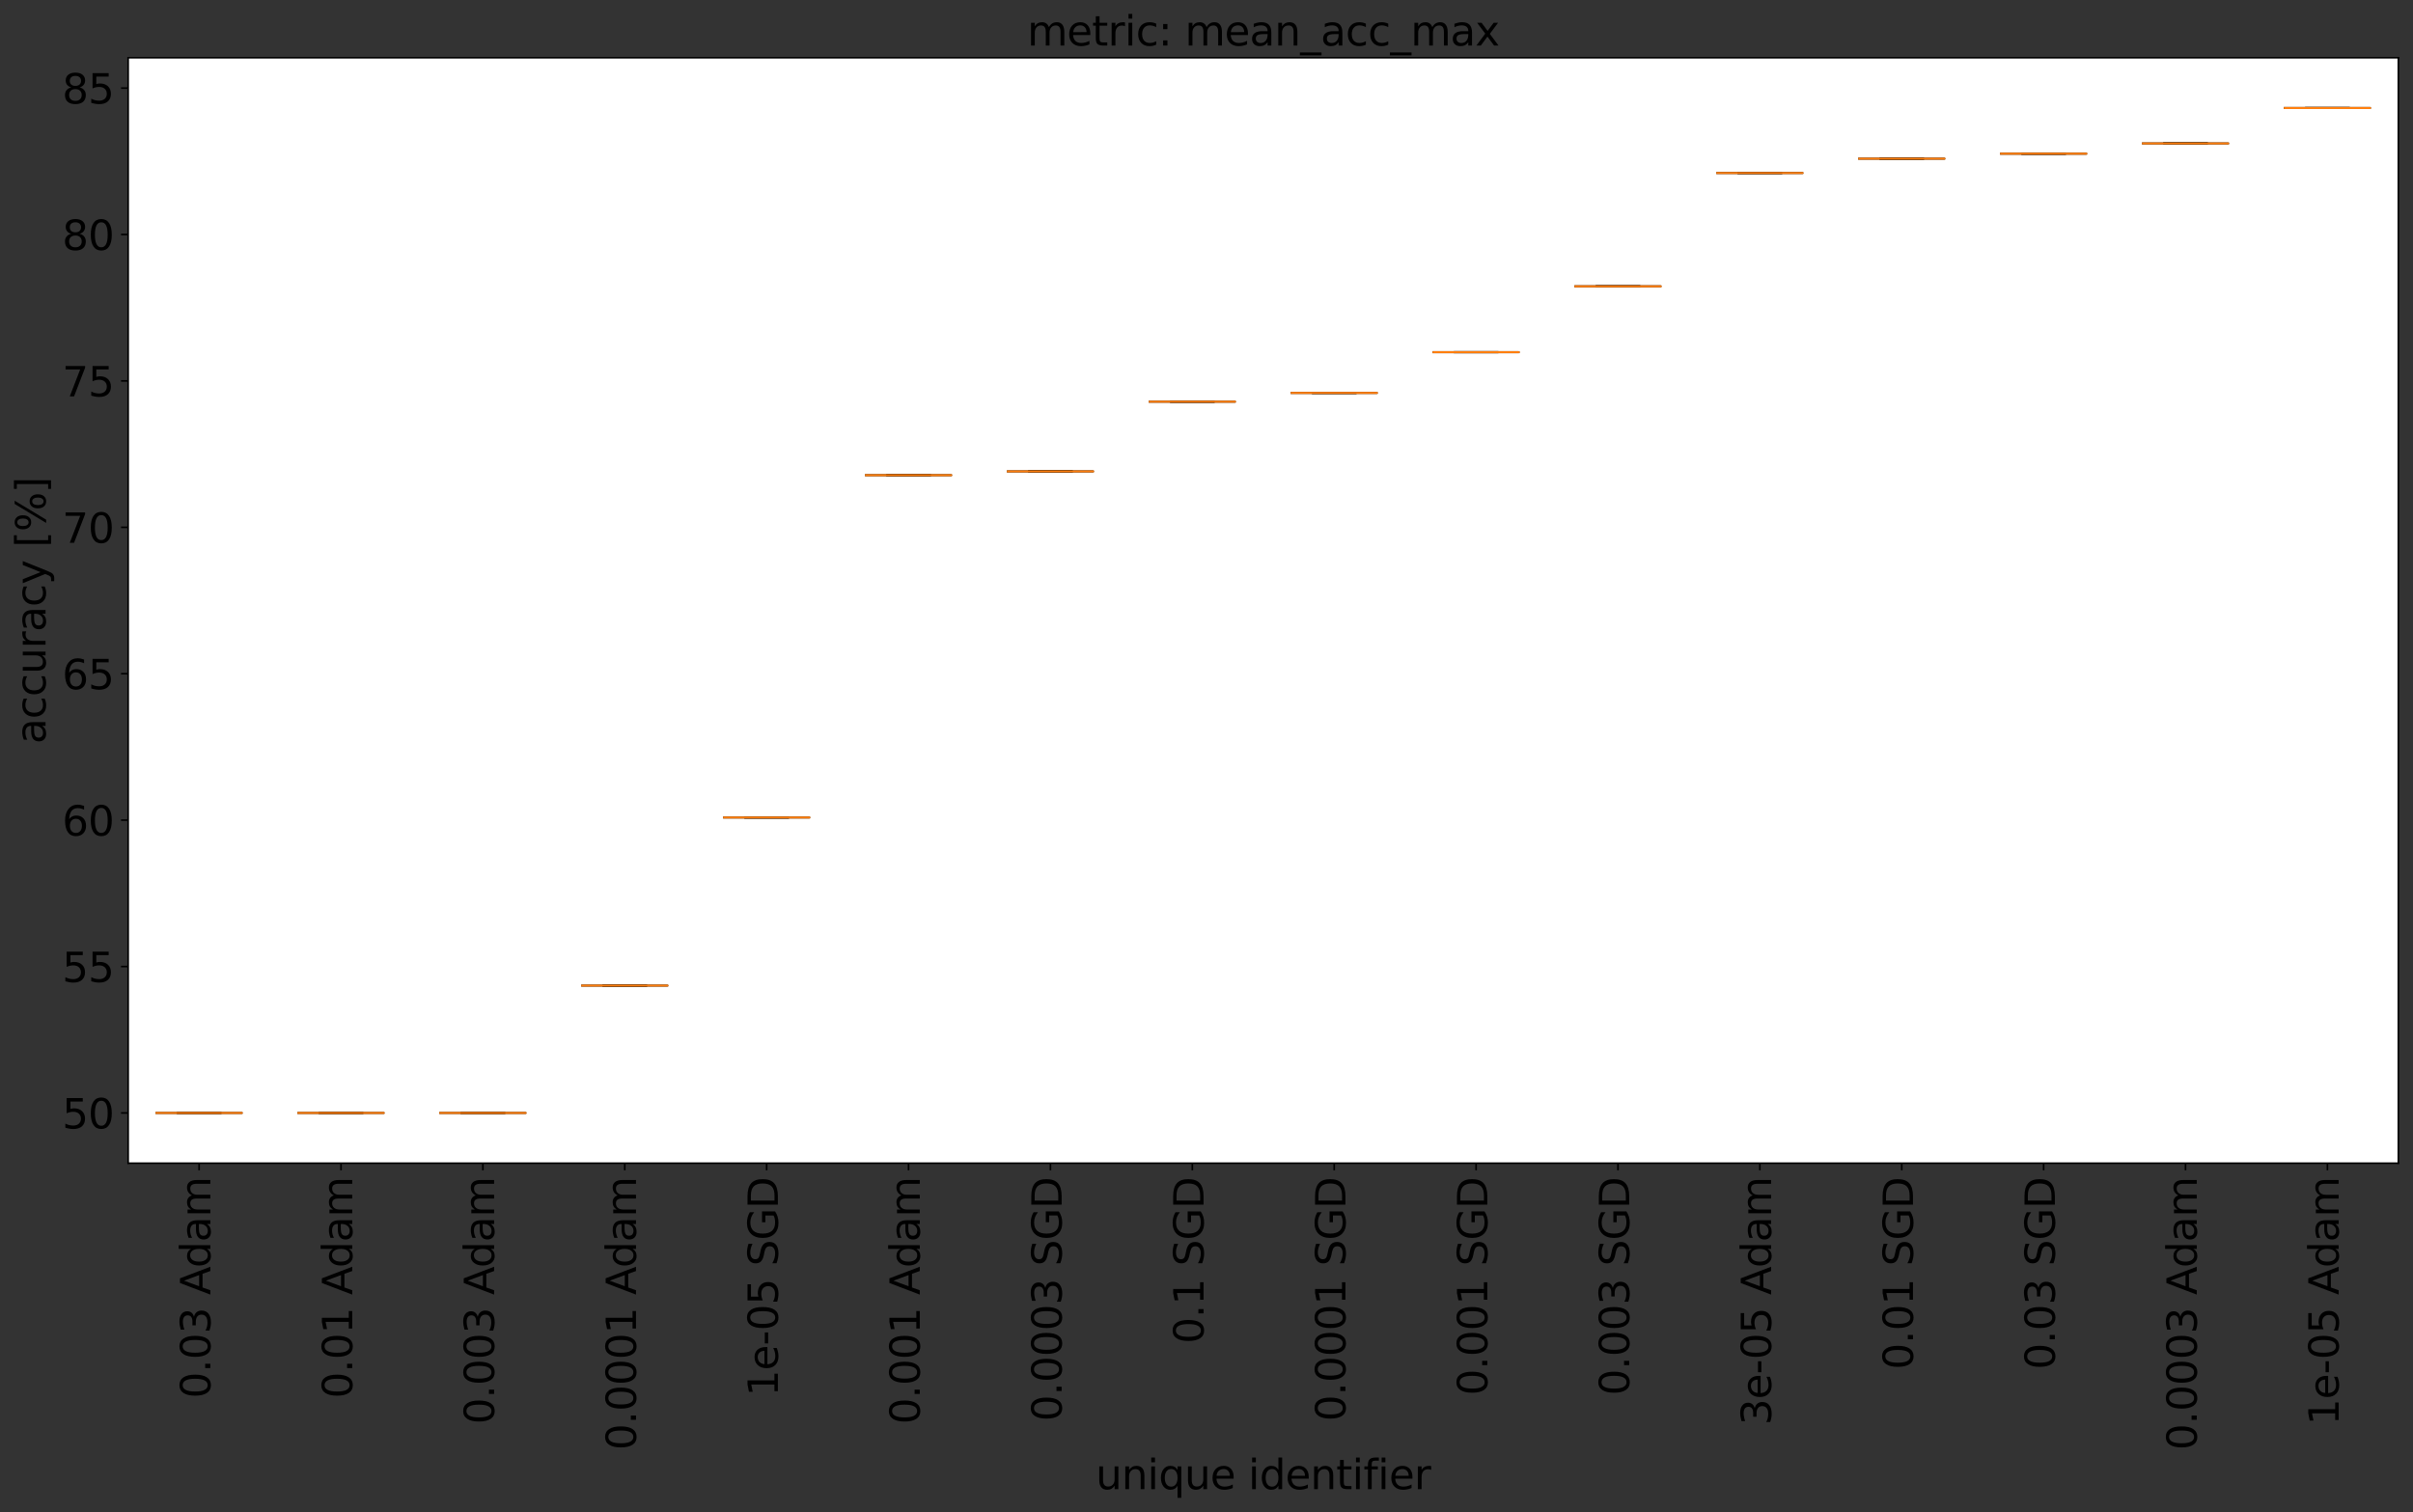 <?xml version="1.0" encoding="utf-8" standalone="no"?>
<!DOCTYPE svg PUBLIC "-//W3C//DTD SVG 1.1//EN"
  "http://www.w3.org/Graphics/SVG/1.1/DTD/svg11.dtd">
<svg xmlns:xlink="http://www.w3.org/1999/xlink" width="1186.206pt" height="743.656pt" viewBox="0 0 1186.206 743.656" xmlns="http://www.w3.org/2000/svg" version="1.1">
 <rect x="0" y="0" width="1186.206" height="743.656" fill="#333333" stroke="none"/>
 <defs>
  <style type="text/css">*{stroke-linejoin: round; stroke-linecap: butt}</style>
 </defs>
 <g id="figure_1">
  <g id="patch_1">
   <path d="M -0 743.656 
L 1186.206 743.656 
L 1186.206 -0 
L -0 -0 
L -0 743.656 
z
" style="fill: none"/>
  </g>
  <g id="axes_1">
   <g id="patch_2">
    <path d="M 63.006 571.997 
L 1179.006 571.997 
L 1179.006 28.397 
L 63.006 28.397 
z
" style="fill: #ffffff"/>
   </g>
   <g id="matplotlib.axis_1">
    <g id="xtick_1">
     <g id="line2d_1">
      <defs>
       <path id="m574b6623ef" d="M 0 0 
L 0 3.5 
" style="stroke: #000000; stroke-width: 0.8"/>
      </defs>
      <g>
       <use xlink:href="#m574b6623ef" x="97.881" y="571.997" style="stroke: #000000; stroke-width: 0.8"/>
      </g>
     </g>
     <g id="text_1">
      <!-- 0.03 Adam -->
      <g transform="translate(103.4 687.65)rotate(-90)scale(0.2 -0.2)">
       <defs>
        <path id="DejaVuSans-30" d="M 2034 4250 
Q 1547 4250 1301 3770 
Q 1056 3291 1056 2328 
Q 1056 1369 1301 889 
Q 1547 409 2034 409 
Q 2525 409 2770 889 
Q 3016 1369 3016 2328 
Q 3016 3291 2770 3770 
Q 2525 4250 2034 4250 
z
M 2034 4750 
Q 2819 4750 3233 4129 
Q 3647 3509 3647 2328 
Q 3647 1150 3233 529 
Q 2819 -91 2034 -91 
Q 1250 -91 836 529 
Q 422 1150 422 2328 
Q 422 3509 836 4129 
Q 1250 4750 2034 4750 
z
" transform="scale(0.016)"/>
        <path id="DejaVuSans-2e" d="M 684 794 
L 1344 794 
L 1344 0 
L 684 0 
L 684 794 
z
" transform="scale(0.016)"/>
        <path id="DejaVuSans-33" d="M 2597 2516 
Q 3050 2419 3304 2112 
Q 3559 1806 3559 1356 
Q 3559 666 3084 287 
Q 2609 -91 1734 -91 
Q 1441 -91 1130 -33 
Q 819 25 488 141 
L 488 750 
Q 750 597 1062 519 
Q 1375 441 1716 441 
Q 2309 441 2620 675 
Q 2931 909 2931 1356 
Q 2931 1769 2642 2001 
Q 2353 2234 1838 2234 
L 1294 2234 
L 1294 2753 
L 1863 2753 
Q 2328 2753 2575 2939 
Q 2822 3125 2822 3475 
Q 2822 3834 2567 4026 
Q 2313 4219 1838 4219 
Q 1578 4219 1281 4162 
Q 984 4106 628 3988 
L 628 4550 
Q 988 4650 1302 4700 
Q 1616 4750 1894 4750 
Q 2613 4750 3031 4423 
Q 3450 4097 3450 3541 
Q 3450 3153 3228 2886 
Q 3006 2619 2597 2516 
z
" transform="scale(0.016)"/>
        <path id="DejaVuSans-20" transform="scale(0.016)"/>
        <path id="DejaVuSans-41" d="M 2188 4044 
L 1331 1722 
L 3047 1722 
L 2188 4044 
z
M 1831 4666 
L 2547 4666 
L 4325 0 
L 3669 0 
L 3244 1197 
L 1141 1197 
L 716 0 
L 50 0 
L 1831 4666 
z
" transform="scale(0.016)"/>
        <path id="DejaVuSans-64" d="M 2906 2969 
L 2906 4863 
L 3481 4863 
L 3481 0 
L 2906 0 
L 2906 525 
Q 2725 213 2448 61 
Q 2172 -91 1784 -91 
Q 1150 -91 751 415 
Q 353 922 353 1747 
Q 353 2572 751 3078 
Q 1150 3584 1784 3584 
Q 2172 3584 2448 3432 
Q 2725 3281 2906 2969 
z
M 947 1747 
Q 947 1113 1208 752 
Q 1469 391 1925 391 
Q 2381 391 2643 752 
Q 2906 1113 2906 1747 
Q 2906 2381 2643 2742 
Q 2381 3103 1925 3103 
Q 1469 3103 1208 2742 
Q 947 2381 947 1747 
z
" transform="scale(0.016)"/>
        <path id="DejaVuSans-61" d="M 2194 1759 
Q 1497 1759 1228 1600 
Q 959 1441 959 1056 
Q 959 750 1161 570 
Q 1363 391 1709 391 
Q 2188 391 2477 730 
Q 2766 1069 2766 1631 
L 2766 1759 
L 2194 1759 
z
M 3341 1997 
L 3341 0 
L 2766 0 
L 2766 531 
Q 2569 213 2275 61 
Q 1981 -91 1556 -91 
Q 1019 -91 701 211 
Q 384 513 384 1019 
Q 384 1609 779 1909 
Q 1175 2209 1959 2209 
L 2766 2209 
L 2766 2266 
Q 2766 2663 2505 2880 
Q 2244 3097 1772 3097 
Q 1472 3097 1187 3025 
Q 903 2953 641 2809 
L 641 3341 
Q 956 3463 1253 3523 
Q 1550 3584 1831 3584 
Q 2591 3584 2966 3190 
Q 3341 2797 3341 1997 
z
" transform="scale(0.016)"/>
        <path id="DejaVuSans-6d" d="M 3328 2828 
Q 3544 3216 3844 3400 
Q 4144 3584 4550 3584 
Q 5097 3584 5394 3201 
Q 5691 2819 5691 2113 
L 5691 0 
L 5113 0 
L 5113 2094 
Q 5113 2597 4934 2840 
Q 4756 3084 4391 3084 
Q 3944 3084 3684 2787 
Q 3425 2491 3425 1978 
L 3425 0 
L 2847 0 
L 2847 2094 
Q 2847 2600 2669 2842 
Q 2491 3084 2119 3084 
Q 1678 3084 1418 2786 
Q 1159 2488 1159 1978 
L 1159 0 
L 581 0 
L 581 3500 
L 1159 3500 
L 1159 2956 
Q 1356 3278 1631 3431 
Q 1906 3584 2284 3584 
Q 2666 3584 2933 3390 
Q 3200 3197 3328 2828 
z
" transform="scale(0.016)"/>
       </defs>
       <use xlink:href="#DejaVuSans-30"/>
       <use xlink:href="#DejaVuSans-2e" x="63.623"/>
       <use xlink:href="#DejaVuSans-30" x="95.41"/>
       <use xlink:href="#DejaVuSans-33" x="159.033"/>
       <use xlink:href="#DejaVuSans-20" x="222.656"/>
       <use xlink:href="#DejaVuSans-41" x="254.443"/>
       <use xlink:href="#DejaVuSans-64" x="321.102"/>
       <use xlink:href="#DejaVuSans-61" x="384.578"/>
       <use xlink:href="#DejaVuSans-6d" x="445.857"/>
      </g>
     </g>
    </g>
    <g id="xtick_2">
     <g id="line2d_2">
      <g>
       <use xlink:href="#m574b6623ef" x="167.631" y="571.997" style="stroke: #000000; stroke-width: 0.8"/>
      </g>
     </g>
     <g id="text_2">
      <!-- 0.01 Adam -->
      <g transform="translate(173.15 687.65)rotate(-90)scale(0.2 -0.2)">
       <defs>
        <path id="DejaVuSans-31" d="M 794 531 
L 1825 531 
L 1825 4091 
L 703 3866 
L 703 4441 
L 1819 4666 
L 2450 4666 
L 2450 531 
L 3481 531 
L 3481 0 
L 794 0 
L 794 531 
z
" transform="scale(0.016)"/>
       </defs>
       <use xlink:href="#DejaVuSans-30"/>
       <use xlink:href="#DejaVuSans-2e" x="63.623"/>
       <use xlink:href="#DejaVuSans-30" x="95.41"/>
       <use xlink:href="#DejaVuSans-31" x="159.033"/>
       <use xlink:href="#DejaVuSans-20" x="222.656"/>
       <use xlink:href="#DejaVuSans-41" x="254.443"/>
       <use xlink:href="#DejaVuSans-64" x="321.102"/>
       <use xlink:href="#DejaVuSans-61" x="384.578"/>
       <use xlink:href="#DejaVuSans-6d" x="445.857"/>
      </g>
     </g>
    </g>
    <g id="xtick_3">
     <g id="line2d_3">
      <g>
       <use xlink:href="#m574b6623ef" x="237.381" y="571.997" style="stroke: #000000; stroke-width: 0.8"/>
      </g>
     </g>
     <g id="text_3">
      <!-- 0.003 Adam -->
      <g transform="translate(242.9 700.375)rotate(-90)scale(0.2 -0.2)">
       <use xlink:href="#DejaVuSans-30"/>
       <use xlink:href="#DejaVuSans-2e" x="63.623"/>
       <use xlink:href="#DejaVuSans-30" x="95.41"/>
       <use xlink:href="#DejaVuSans-30" x="159.033"/>
       <use xlink:href="#DejaVuSans-33" x="222.656"/>
       <use xlink:href="#DejaVuSans-20" x="286.279"/>
       <use xlink:href="#DejaVuSans-41" x="318.066"/>
       <use xlink:href="#DejaVuSans-64" x="384.725"/>
       <use xlink:href="#DejaVuSans-61" x="448.201"/>
       <use xlink:href="#DejaVuSans-6d" x="509.48"/>
      </g>
     </g>
    </g>
    <g id="xtick_4">
     <g id="line2d_4">
      <g>
       <use xlink:href="#m574b6623ef" x="307.131" y="571.997" style="stroke: #000000; stroke-width: 0.8"/>
      </g>
     </g>
     <g id="text_4">
      <!-- 0.0001 Adam -->
      <g transform="translate(312.65 713.1)rotate(-90)scale(0.2 -0.2)">
       <use xlink:href="#DejaVuSans-30"/>
       <use xlink:href="#DejaVuSans-2e" x="63.623"/>
       <use xlink:href="#DejaVuSans-30" x="95.41"/>
       <use xlink:href="#DejaVuSans-30" x="159.033"/>
       <use xlink:href="#DejaVuSans-30" x="222.656"/>
       <use xlink:href="#DejaVuSans-31" x="286.279"/>
       <use xlink:href="#DejaVuSans-20" x="349.902"/>
       <use xlink:href="#DejaVuSans-41" x="381.689"/>
       <use xlink:href="#DejaVuSans-64" x="448.348"/>
       <use xlink:href="#DejaVuSans-61" x="511.824"/>
       <use xlink:href="#DejaVuSans-6d" x="573.104"/>
      </g>
     </g>
    </g>
    <g id="xtick_5">
     <g id="line2d_5">
      <g>
       <use xlink:href="#m574b6623ef" x="376.881" y="571.997" style="stroke: #000000; stroke-width: 0.8"/>
      </g>
     </g>
     <g id="text_5">
      <!-- 1e-05 SGD -->
      <g transform="translate(382.4 686.644)rotate(-90)scale(0.2 -0.2)">
       <defs>
        <path id="DejaVuSans-65" d="M 3597 1894 
L 3597 1613 
L 953 1613 
Q 991 1019 1311 708 
Q 1631 397 2203 397 
Q 2534 397 2845 478 
Q 3156 559 3463 722 
L 3463 178 
Q 3153 47 2828 -22 
Q 2503 -91 2169 -91 
Q 1331 -91 842 396 
Q 353 884 353 1716 
Q 353 2575 817 3079 
Q 1281 3584 2069 3584 
Q 2775 3584 3186 3129 
Q 3597 2675 3597 1894 
z
M 3022 2063 
Q 3016 2534 2758 2815 
Q 2500 3097 2075 3097 
Q 1594 3097 1305 2825 
Q 1016 2553 972 2059 
L 3022 2063 
z
" transform="scale(0.016)"/>
        <path id="DejaVuSans-2d" d="M 313 2009 
L 1997 2009 
L 1997 1497 
L 313 1497 
L 313 2009 
z
" transform="scale(0.016)"/>
        <path id="DejaVuSans-35" d="M 691 4666 
L 3169 4666 
L 3169 4134 
L 1269 4134 
L 1269 2991 
Q 1406 3038 1543 3061 
Q 1681 3084 1819 3084 
Q 2600 3084 3056 2656 
Q 3513 2228 3513 1497 
Q 3513 744 3044 326 
Q 2575 -91 1722 -91 
Q 1428 -91 1123 -41 
Q 819 9 494 109 
L 494 744 
Q 775 591 1075 516 
Q 1375 441 1709 441 
Q 2250 441 2565 725 
Q 2881 1009 2881 1497 
Q 2881 1984 2565 2268 
Q 2250 2553 1709 2553 
Q 1456 2553 1204 2497 
Q 953 2441 691 2322 
L 691 4666 
z
" transform="scale(0.016)"/>
        <path id="DejaVuSans-53" d="M 3425 4513 
L 3425 3897 
Q 3066 4069 2747 4153 
Q 2428 4238 2131 4238 
Q 1616 4238 1336 4038 
Q 1056 3838 1056 3469 
Q 1056 3159 1242 3001 
Q 1428 2844 1947 2747 
L 2328 2669 
Q 3034 2534 3370 2195 
Q 3706 1856 3706 1288 
Q 3706 609 3251 259 
Q 2797 -91 1919 -91 
Q 1588 -91 1214 -16 
Q 841 59 441 206 
L 441 856 
Q 825 641 1194 531 
Q 1563 422 1919 422 
Q 2459 422 2753 634 
Q 3047 847 3047 1241 
Q 3047 1584 2836 1778 
Q 2625 1972 2144 2069 
L 1759 2144 
Q 1053 2284 737 2584 
Q 422 2884 422 3419 
Q 422 4038 858 4394 
Q 1294 4750 2059 4750 
Q 2388 4750 2728 4690 
Q 3069 4631 3425 4513 
z
" transform="scale(0.016)"/>
        <path id="DejaVuSans-47" d="M 3809 666 
L 3809 1919 
L 2778 1919 
L 2778 2438 
L 4434 2438 
L 4434 434 
Q 4069 175 3628 42 
Q 3188 -91 2688 -91 
Q 1594 -91 976 548 
Q 359 1188 359 2328 
Q 359 3472 976 4111 
Q 1594 4750 2688 4750 
Q 3144 4750 3555 4637 
Q 3966 4525 4313 4306 
L 4313 3634 
Q 3963 3931 3569 4081 
Q 3175 4231 2741 4231 
Q 1884 4231 1454 3753 
Q 1025 3275 1025 2328 
Q 1025 1384 1454 906 
Q 1884 428 2741 428 
Q 3075 428 3337 486 
Q 3600 544 3809 666 
z
" transform="scale(0.016)"/>
        <path id="DejaVuSans-44" d="M 1259 4147 
L 1259 519 
L 2022 519 
Q 2988 519 3436 956 
Q 3884 1394 3884 2338 
Q 3884 3275 3436 3711 
Q 2988 4147 2022 4147 
L 1259 4147 
z
M 628 4666 
L 1925 4666 
Q 3281 4666 3915 4102 
Q 4550 3538 4550 2338 
Q 4550 1131 3912 565 
Q 3275 0 1925 0 
L 628 0 
L 628 4666 
z
" transform="scale(0.016)"/>
       </defs>
       <use xlink:href="#DejaVuSans-31"/>
       <use xlink:href="#DejaVuSans-65" x="63.623"/>
       <use xlink:href="#DejaVuSans-2d" x="125.146"/>
       <use xlink:href="#DejaVuSans-30" x="161.23"/>
       <use xlink:href="#DejaVuSans-35" x="224.854"/>
       <use xlink:href="#DejaVuSans-20" x="288.477"/>
       <use xlink:href="#DejaVuSans-53" x="320.264"/>
       <use xlink:href="#DejaVuSans-47" x="383.74"/>
       <use xlink:href="#DejaVuSans-44" x="461.23"/>
      </g>
     </g>
    </g>
    <g id="xtick_6">
     <g id="line2d_6">
      <g>
       <use xlink:href="#m574b6623ef" x="446.631" y="571.997" style="stroke: #000000; stroke-width: 0.8"/>
      </g>
     </g>
     <g id="text_6">
      <!-- 0.001 Adam -->
      <g transform="translate(452.15 700.375)rotate(-90)scale(0.2 -0.2)">
       <use xlink:href="#DejaVuSans-30"/>
       <use xlink:href="#DejaVuSans-2e" x="63.623"/>
       <use xlink:href="#DejaVuSans-30" x="95.41"/>
       <use xlink:href="#DejaVuSans-30" x="159.033"/>
       <use xlink:href="#DejaVuSans-31" x="222.656"/>
       <use xlink:href="#DejaVuSans-20" x="286.279"/>
       <use xlink:href="#DejaVuSans-41" x="318.066"/>
       <use xlink:href="#DejaVuSans-64" x="384.725"/>
       <use xlink:href="#DejaVuSans-61" x="448.201"/>
       <use xlink:href="#DejaVuSans-6d" x="509.48"/>
      </g>
     </g>
    </g>
    <g id="xtick_7">
     <g id="line2d_7">
      <g>
       <use xlink:href="#m574b6623ef" x="516.381" y="571.997" style="stroke: #000000; stroke-width: 0.8"/>
      </g>
     </g>
     <g id="text_7">
      <!-- 0.0003 SGD -->
      <g transform="translate(521.9 698.928)rotate(-90)scale(0.2 -0.2)">
       <use xlink:href="#DejaVuSans-30"/>
       <use xlink:href="#DejaVuSans-2e" x="63.623"/>
       <use xlink:href="#DejaVuSans-30" x="95.41"/>
       <use xlink:href="#DejaVuSans-30" x="159.033"/>
       <use xlink:href="#DejaVuSans-30" x="222.656"/>
       <use xlink:href="#DejaVuSans-33" x="286.279"/>
       <use xlink:href="#DejaVuSans-20" x="349.902"/>
       <use xlink:href="#DejaVuSans-53" x="381.689"/>
       <use xlink:href="#DejaVuSans-47" x="445.166"/>
       <use xlink:href="#DejaVuSans-44" x="522.656"/>
      </g>
     </g>
    </g>
    <g id="xtick_8">
     <g id="line2d_8">
      <g>
       <use xlink:href="#m574b6623ef" x="586.131" y="571.997" style="stroke: #000000; stroke-width: 0.8"/>
      </g>
     </g>
     <g id="text_8">
      <!-- 0.1 SGD -->
      <g transform="translate(591.65 660.753)rotate(-90)scale(0.2 -0.2)">
       <use xlink:href="#DejaVuSans-30"/>
       <use xlink:href="#DejaVuSans-2e" x="63.623"/>
       <use xlink:href="#DejaVuSans-31" x="95.41"/>
       <use xlink:href="#DejaVuSans-20" x="159.033"/>
       <use xlink:href="#DejaVuSans-53" x="190.82"/>
       <use xlink:href="#DejaVuSans-47" x="254.297"/>
       <use xlink:href="#DejaVuSans-44" x="331.787"/>
      </g>
     </g>
    </g>
    <g id="xtick_9">
     <g id="line2d_9">
      <g>
       <use xlink:href="#m574b6623ef" x="655.881" y="571.997" style="stroke: #000000; stroke-width: 0.8"/>
      </g>
     </g>
     <g id="text_9">
      <!-- 0.0001 SGD -->
      <g transform="translate(661.4 698.928)rotate(-90)scale(0.2 -0.2)">
       <use xlink:href="#DejaVuSans-30"/>
       <use xlink:href="#DejaVuSans-2e" x="63.623"/>
       <use xlink:href="#DejaVuSans-30" x="95.41"/>
       <use xlink:href="#DejaVuSans-30" x="159.033"/>
       <use xlink:href="#DejaVuSans-30" x="222.656"/>
       <use xlink:href="#DejaVuSans-31" x="286.279"/>
       <use xlink:href="#DejaVuSans-20" x="349.902"/>
       <use xlink:href="#DejaVuSans-53" x="381.689"/>
       <use xlink:href="#DejaVuSans-47" x="445.166"/>
       <use xlink:href="#DejaVuSans-44" x="522.656"/>
      </g>
     </g>
    </g>
    <g id="xtick_10">
     <g id="line2d_10">
      <g>
       <use xlink:href="#m574b6623ef" x="725.631" y="571.997" style="stroke: #000000; stroke-width: 0.8"/>
      </g>
     </g>
     <g id="text_10">
      <!-- 0.001 SGD -->
      <g transform="translate(731.15 686.203)rotate(-90)scale(0.2 -0.2)">
       <use xlink:href="#DejaVuSans-30"/>
       <use xlink:href="#DejaVuSans-2e" x="63.623"/>
       <use xlink:href="#DejaVuSans-30" x="95.41"/>
       <use xlink:href="#DejaVuSans-30" x="159.033"/>
       <use xlink:href="#DejaVuSans-31" x="222.656"/>
       <use xlink:href="#DejaVuSans-20" x="286.279"/>
       <use xlink:href="#DejaVuSans-53" x="318.066"/>
       <use xlink:href="#DejaVuSans-47" x="381.543"/>
       <use xlink:href="#DejaVuSans-44" x="459.033"/>
      </g>
     </g>
    </g>
    <g id="xtick_11">
     <g id="line2d_11">
      <g>
       <use xlink:href="#m574b6623ef" x="795.381" y="571.997" style="stroke: #000000; stroke-width: 0.8"/>
      </g>
     </g>
     <g id="text_11">
      <!-- 0.003 SGD -->
      <g transform="translate(800.9 686.203)rotate(-90)scale(0.2 -0.2)">
       <use xlink:href="#DejaVuSans-30"/>
       <use xlink:href="#DejaVuSans-2e" x="63.623"/>
       <use xlink:href="#DejaVuSans-30" x="95.41"/>
       <use xlink:href="#DejaVuSans-30" x="159.033"/>
       <use xlink:href="#DejaVuSans-33" x="222.656"/>
       <use xlink:href="#DejaVuSans-20" x="286.279"/>
       <use xlink:href="#DejaVuSans-53" x="318.066"/>
       <use xlink:href="#DejaVuSans-47" x="381.543"/>
       <use xlink:href="#DejaVuSans-44" x="459.033"/>
      </g>
     </g>
    </g>
    <g id="xtick_12">
     <g id="line2d_12">
      <g>
       <use xlink:href="#m574b6623ef" x="865.131" y="571.997" style="stroke: #000000; stroke-width: 0.8"/>
      </g>
     </g>
     <g id="text_12">
      <!-- 3e-05 Adam -->
      <g transform="translate(870.65 700.816)rotate(-90)scale(0.2 -0.2)">
       <use xlink:href="#DejaVuSans-33"/>
       <use xlink:href="#DejaVuSans-65" x="63.623"/>
       <use xlink:href="#DejaVuSans-2d" x="125.146"/>
       <use xlink:href="#DejaVuSans-30" x="161.23"/>
       <use xlink:href="#DejaVuSans-35" x="224.854"/>
       <use xlink:href="#DejaVuSans-20" x="288.477"/>
       <use xlink:href="#DejaVuSans-41" x="320.264"/>
       <use xlink:href="#DejaVuSans-64" x="386.922"/>
       <use xlink:href="#DejaVuSans-61" x="450.398"/>
       <use xlink:href="#DejaVuSans-6d" x="511.678"/>
      </g>
     </g>
    </g>
    <g id="xtick_13">
     <g id="line2d_13">
      <g>
       <use xlink:href="#m574b6623ef" x="934.881" y="571.997" style="stroke: #000000; stroke-width: 0.8"/>
      </g>
     </g>
     <g id="text_13">
      <!-- 0.01 SGD -->
      <g transform="translate(940.4 673.478)rotate(-90)scale(0.2 -0.2)">
       <use xlink:href="#DejaVuSans-30"/>
       <use xlink:href="#DejaVuSans-2e" x="63.623"/>
       <use xlink:href="#DejaVuSans-30" x="95.41"/>
       <use xlink:href="#DejaVuSans-31" x="159.033"/>
       <use xlink:href="#DejaVuSans-20" x="222.656"/>
       <use xlink:href="#DejaVuSans-53" x="254.443"/>
       <use xlink:href="#DejaVuSans-47" x="317.92"/>
       <use xlink:href="#DejaVuSans-44" x="395.41"/>
      </g>
     </g>
    </g>
    <g id="xtick_14">
     <g id="line2d_14">
      <g>
       <use xlink:href="#m574b6623ef" x="1004.631" y="571.997" style="stroke: #000000; stroke-width: 0.8"/>
      </g>
     </g>
     <g id="text_14">
      <!-- 0.03 SGD -->
      <g transform="translate(1010.15 673.478)rotate(-90)scale(0.2 -0.2)">
       <use xlink:href="#DejaVuSans-30"/>
       <use xlink:href="#DejaVuSans-2e" x="63.623"/>
       <use xlink:href="#DejaVuSans-30" x="95.41"/>
       <use xlink:href="#DejaVuSans-33" x="159.033"/>
       <use xlink:href="#DejaVuSans-20" x="222.656"/>
       <use xlink:href="#DejaVuSans-53" x="254.443"/>
       <use xlink:href="#DejaVuSans-47" x="317.92"/>
       <use xlink:href="#DejaVuSans-44" x="395.41"/>
      </g>
     </g>
    </g>
    <g id="xtick_15">
     <g id="line2d_15">
      <g>
       <use xlink:href="#m574b6623ef" x="1074.381" y="571.997" style="stroke: #000000; stroke-width: 0.8"/>
      </g>
     </g>
     <g id="text_15">
      <!-- 0.0003 Adam -->
      <g transform="translate(1079.9 713.1)rotate(-90)scale(0.2 -0.2)">
       <use xlink:href="#DejaVuSans-30"/>
       <use xlink:href="#DejaVuSans-2e" x="63.623"/>
       <use xlink:href="#DejaVuSans-30" x="95.41"/>
       <use xlink:href="#DejaVuSans-30" x="159.033"/>
       <use xlink:href="#DejaVuSans-30" x="222.656"/>
       <use xlink:href="#DejaVuSans-33" x="286.279"/>
       <use xlink:href="#DejaVuSans-20" x="349.902"/>
       <use xlink:href="#DejaVuSans-41" x="381.689"/>
       <use xlink:href="#DejaVuSans-64" x="448.348"/>
       <use xlink:href="#DejaVuSans-61" x="511.824"/>
       <use xlink:href="#DejaVuSans-6d" x="573.104"/>
      </g>
     </g>
    </g>
    <g id="xtick_16">
     <g id="line2d_16">
      <g>
       <use xlink:href="#m574b6623ef" x="1144.131" y="571.997" style="stroke: #000000; stroke-width: 0.8"/>
      </g>
     </g>
     <g id="text_16">
      <!-- 1e-05 Adam -->
      <g transform="translate(1149.65 700.816)rotate(-90)scale(0.2 -0.2)">
       <use xlink:href="#DejaVuSans-31"/>
       <use xlink:href="#DejaVuSans-65" x="63.623"/>
       <use xlink:href="#DejaVuSans-2d" x="125.146"/>
       <use xlink:href="#DejaVuSans-30" x="161.23"/>
       <use xlink:href="#DejaVuSans-35" x="224.854"/>
       <use xlink:href="#DejaVuSans-20" x="288.477"/>
       <use xlink:href="#DejaVuSans-41" x="320.264"/>
       <use xlink:href="#DejaVuSans-64" x="386.922"/>
       <use xlink:href="#DejaVuSans-61" x="450.398"/>
       <use xlink:href="#DejaVuSans-6d" x="511.678"/>
      </g>
     </g>
    </g>
    <g id="text_17">
     <!-- unique identifier -->
     <g transform="translate(538.658 732.297)scale(0.2 -0.2)">
      <defs>
       <path id="DejaVuSans-75" d="M 544 1381 
L 544 3500 
L 1119 3500 
L 1119 1403 
Q 1119 906 1312 657 
Q 1506 409 1894 409 
Q 2359 409 2629 706 
Q 2900 1003 2900 1516 
L 2900 3500 
L 3475 3500 
L 3475 0 
L 2900 0 
L 2900 538 
Q 2691 219 2414 64 
Q 2138 -91 1772 -91 
Q 1169 -91 856 284 
Q 544 659 544 1381 
z
M 1991 3584 
L 1991 3584 
z
" transform="scale(0.016)"/>
       <path id="DejaVuSans-6e" d="M 3513 2113 
L 3513 0 
L 2938 0 
L 2938 2094 
Q 2938 2591 2744 2837 
Q 2550 3084 2163 3084 
Q 1697 3084 1428 2787 
Q 1159 2491 1159 1978 
L 1159 0 
L 581 0 
L 581 3500 
L 1159 3500 
L 1159 2956 
Q 1366 3272 1645 3428 
Q 1925 3584 2291 3584 
Q 2894 3584 3203 3211 
Q 3513 2838 3513 2113 
z
" transform="scale(0.016)"/>
       <path id="DejaVuSans-69" d="M 603 3500 
L 1178 3500 
L 1178 0 
L 603 0 
L 603 3500 
z
M 603 4863 
L 1178 4863 
L 1178 4134 
L 603 4134 
L 603 4863 
z
" transform="scale(0.016)"/>
       <path id="DejaVuSans-71" d="M 947 1747 
Q 947 1113 1208 752 
Q 1469 391 1925 391 
Q 2381 391 2643 752 
Q 2906 1113 2906 1747 
Q 2906 2381 2643 2742 
Q 2381 3103 1925 3103 
Q 1469 3103 1208 2742 
Q 947 2381 947 1747 
z
M 2906 525 
Q 2725 213 2448 61 
Q 2172 -91 1784 -91 
Q 1150 -91 751 415 
Q 353 922 353 1747 
Q 353 2572 751 3078 
Q 1150 3584 1784 3584 
Q 2172 3584 2448 3432 
Q 2725 3281 2906 2969 
L 2906 3500 
L 3481 3500 
L 3481 -1331 
L 2906 -1331 
L 2906 525 
z
" transform="scale(0.016)"/>
       <path id="DejaVuSans-74" d="M 1172 4494 
L 1172 3500 
L 2356 3500 
L 2356 3053 
L 1172 3053 
L 1172 1153 
Q 1172 725 1289 603 
Q 1406 481 1766 481 
L 2356 481 
L 2356 0 
L 1766 0 
Q 1100 0 847 248 
Q 594 497 594 1153 
L 594 3053 
L 172 3053 
L 172 3500 
L 594 3500 
L 594 4494 
L 1172 4494 
z
" transform="scale(0.016)"/>
       <path id="DejaVuSans-66" d="M 2375 4863 
L 2375 4384 
L 1825 4384 
Q 1516 4384 1395 4259 
Q 1275 4134 1275 3809 
L 1275 3500 
L 2222 3500 
L 2222 3053 
L 1275 3053 
L 1275 0 
L 697 0 
L 697 3053 
L 147 3053 
L 147 3500 
L 697 3500 
L 697 3744 
Q 697 4328 969 4595 
Q 1241 4863 1831 4863 
L 2375 4863 
z
" transform="scale(0.016)"/>
       <path id="DejaVuSans-72" d="M 2631 2963 
Q 2534 3019 2420 3045 
Q 2306 3072 2169 3072 
Q 1681 3072 1420 2755 
Q 1159 2438 1159 1844 
L 1159 0 
L 581 0 
L 581 3500 
L 1159 3500 
L 1159 2956 
Q 1341 3275 1631 3429 
Q 1922 3584 2338 3584 
Q 2397 3584 2469 3576 
Q 2541 3569 2628 3553 
L 2631 2963 
z
" transform="scale(0.016)"/>
      </defs>
      <use xlink:href="#DejaVuSans-75"/>
      <use xlink:href="#DejaVuSans-6e" x="63.379"/>
      <use xlink:href="#DejaVuSans-69" x="126.758"/>
      <use xlink:href="#DejaVuSans-71" x="154.541"/>
      <use xlink:href="#DejaVuSans-75" x="218.018"/>
      <use xlink:href="#DejaVuSans-65" x="281.396"/>
      <use xlink:href="#DejaVuSans-20" x="342.92"/>
      <use xlink:href="#DejaVuSans-69" x="374.707"/>
      <use xlink:href="#DejaVuSans-64" x="402.49"/>
      <use xlink:href="#DejaVuSans-65" x="465.967"/>
      <use xlink:href="#DejaVuSans-6e" x="527.49"/>
      <use xlink:href="#DejaVuSans-74" x="590.869"/>
      <use xlink:href="#DejaVuSans-69" x="630.078"/>
      <use xlink:href="#DejaVuSans-66" x="657.861"/>
      <use xlink:href="#DejaVuSans-69" x="693.066"/>
      <use xlink:href="#DejaVuSans-65" x="720.85"/>
      <use xlink:href="#DejaVuSans-72" x="782.373"/>
     </g>
    </g>
   </g>
   <g id="matplotlib.axis_2">
    <g id="ytick_1">
     <g id="line2d_17">
      <defs>
       <path id="mea23a36c5e" d="M 0 0 
L -3.5 0 
" style="stroke: #000000; stroke-width: 0.8"/>
      </defs>
      <g>
       <use xlink:href="#mea23a36c5e" x="63.006" y="547.288" style="stroke: #000000; stroke-width: 0.8"/>
      </g>
     </g>
     <g id="text_18">
      <!-- 50 -->
      <g transform="translate(30.556 554.886)scale(0.2 -0.2)">
       <use xlink:href="#DejaVuSans-35"/>
       <use xlink:href="#DejaVuSans-30" x="63.623"/>
      </g>
     </g>
    </g>
    <g id="ytick_2">
     <g id="line2d_18">
      <g>
       <use xlink:href="#mea23a36c5e" x="63.006" y="475.292" style="stroke: #000000; stroke-width: 0.8"/>
      </g>
     </g>
     <g id="text_19">
      <!-- 55 -->
      <g transform="translate(30.556 482.89)scale(0.2 -0.2)">
       <use xlink:href="#DejaVuSans-35"/>
       <use xlink:href="#DejaVuSans-35" x="63.623"/>
      </g>
     </g>
    </g>
    <g id="ytick_3">
     <g id="line2d_19">
      <g>
       <use xlink:href="#mea23a36c5e" x="63.006" y="403.295" style="stroke: #000000; stroke-width: 0.8"/>
      </g>
     </g>
     <g id="text_20">
      <!-- 60 -->
      <g transform="translate(30.556 410.894)scale(0.2 -0.2)">
       <defs>
        <path id="DejaVuSans-36" d="M 2113 2584 
Q 1688 2584 1439 2293 
Q 1191 2003 1191 1497 
Q 1191 994 1439 701 
Q 1688 409 2113 409 
Q 2538 409 2786 701 
Q 3034 994 3034 1497 
Q 3034 2003 2786 2293 
Q 2538 2584 2113 2584 
z
M 3366 4563 
L 3366 3988 
Q 3128 4100 2886 4159 
Q 2644 4219 2406 4219 
Q 1781 4219 1451 3797 
Q 1122 3375 1075 2522 
Q 1259 2794 1537 2939 
Q 1816 3084 2150 3084 
Q 2853 3084 3261 2657 
Q 3669 2231 3669 1497 
Q 3669 778 3244 343 
Q 2819 -91 2113 -91 
Q 1303 -91 875 529 
Q 447 1150 447 2328 
Q 447 3434 972 4092 
Q 1497 4750 2381 4750 
Q 2619 4750 2861 4703 
Q 3103 4656 3366 4563 
z
" transform="scale(0.016)"/>
       </defs>
       <use xlink:href="#DejaVuSans-36"/>
       <use xlink:href="#DejaVuSans-30" x="63.623"/>
      </g>
     </g>
    </g>
    <g id="ytick_4">
     <g id="line2d_20">
      <g>
       <use xlink:href="#mea23a36c5e" x="63.006" y="331.299" style="stroke: #000000; stroke-width: 0.8"/>
      </g>
     </g>
     <g id="text_21">
      <!-- 65 -->
      <g transform="translate(30.556 338.898)scale(0.2 -0.2)">
       <use xlink:href="#DejaVuSans-36"/>
       <use xlink:href="#DejaVuSans-35" x="63.623"/>
      </g>
     </g>
    </g>
    <g id="ytick_5">
     <g id="line2d_21">
      <g>
       <use xlink:href="#mea23a36c5e" x="63.006" y="259.303" style="stroke: #000000; stroke-width: 0.8"/>
      </g>
     </g>
     <g id="text_22">
      <!-- 70 -->
      <g transform="translate(30.556 266.901)scale(0.2 -0.2)">
       <defs>
        <path id="DejaVuSans-37" d="M 525 4666 
L 3525 4666 
L 3525 4397 
L 1831 0 
L 1172 0 
L 2766 4134 
L 525 4134 
L 525 4666 
z
" transform="scale(0.016)"/>
       </defs>
       <use xlink:href="#DejaVuSans-37"/>
       <use xlink:href="#DejaVuSans-30" x="63.623"/>
      </g>
     </g>
    </g>
    <g id="ytick_6">
     <g id="line2d_22">
      <g>
       <use xlink:href="#mea23a36c5e" x="63.006" y="187.307" style="stroke: #000000; stroke-width: 0.8"/>
      </g>
     </g>
     <g id="text_23">
      <!-- 75 -->
      <g transform="translate(30.556 194.905)scale(0.2 -0.2)">
       <use xlink:href="#DejaVuSans-37"/>
       <use xlink:href="#DejaVuSans-35" x="63.623"/>
      </g>
     </g>
    </g>
    <g id="ytick_7">
     <g id="line2d_23">
      <g>
       <use xlink:href="#mea23a36c5e" x="63.006" y="115.311" style="stroke: #000000; stroke-width: 0.8"/>
      </g>
     </g>
     <g id="text_24">
      <!-- 80 -->
      <g transform="translate(30.556 122.909)scale(0.2 -0.2)">
       <defs>
        <path id="DejaVuSans-38" d="M 2034 2216 
Q 1584 2216 1326 1975 
Q 1069 1734 1069 1313 
Q 1069 891 1326 650 
Q 1584 409 2034 409 
Q 2484 409 2743 651 
Q 3003 894 3003 1313 
Q 3003 1734 2745 1975 
Q 2488 2216 2034 2216 
z
M 1403 2484 
Q 997 2584 770 2862 
Q 544 3141 544 3541 
Q 544 4100 942 4425 
Q 1341 4750 2034 4750 
Q 2731 4750 3128 4425 
Q 3525 4100 3525 3541 
Q 3525 3141 3298 2862 
Q 3072 2584 2669 2484 
Q 3125 2378 3379 2068 
Q 3634 1759 3634 1313 
Q 3634 634 3220 271 
Q 2806 -91 2034 -91 
Q 1263 -91 848 271 
Q 434 634 434 1313 
Q 434 1759 690 2068 
Q 947 2378 1403 2484 
z
M 1172 3481 
Q 1172 3119 1398 2916 
Q 1625 2713 2034 2713 
Q 2441 2713 2670 2916 
Q 2900 3119 2900 3481 
Q 2900 3844 2670 4047 
Q 2441 4250 2034 4250 
Q 1625 4250 1398 4047 
Q 1172 3844 1172 3481 
z
" transform="scale(0.016)"/>
       </defs>
       <use xlink:href="#DejaVuSans-38"/>
       <use xlink:href="#DejaVuSans-30" x="63.623"/>
      </g>
     </g>
    </g>
    <g id="ytick_8">
     <g id="line2d_24">
      <g>
       <use xlink:href="#mea23a36c5e" x="63.006" y="43.315" style="stroke: #000000; stroke-width: 0.8"/>
      </g>
     </g>
     <g id="text_25">
      <!-- 85 -->
      <g transform="translate(30.556 50.913)scale(0.2 -0.2)">
       <use xlink:href="#DejaVuSans-38"/>
       <use xlink:href="#DejaVuSans-35" x="63.623"/>
      </g>
     </g>
    </g>
    <g id="text_26">
     <!-- accuracy [%] -->
     <g transform="translate(22.397 365.798)rotate(-90)scale(0.2 -0.2)">
      <defs>
       <path id="DejaVuSans-63" d="M 3122 3366 
L 3122 2828 
Q 2878 2963 2633 3030 
Q 2388 3097 2138 3097 
Q 1578 3097 1268 2742 
Q 959 2388 959 1747 
Q 959 1106 1268 751 
Q 1578 397 2138 397 
Q 2388 397 2633 464 
Q 2878 531 3122 666 
L 3122 134 
Q 2881 22 2623 -34 
Q 2366 -91 2075 -91 
Q 1284 -91 818 406 
Q 353 903 353 1747 
Q 353 2603 823 3093 
Q 1294 3584 2113 3584 
Q 2378 3584 2631 3529 
Q 2884 3475 3122 3366 
z
" transform="scale(0.016)"/>
       <path id="DejaVuSans-79" d="M 2059 -325 
Q 1816 -950 1584 -1140 
Q 1353 -1331 966 -1331 
L 506 -1331 
L 506 -850 
L 844 -850 
Q 1081 -850 1212 -737 
Q 1344 -625 1503 -206 
L 1606 56 
L 191 3500 
L 800 3500 
L 1894 763 
L 2988 3500 
L 3597 3500 
L 2059 -325 
z
" transform="scale(0.016)"/>
       <path id="DejaVuSans-5b" d="M 550 4863 
L 1875 4863 
L 1875 4416 
L 1125 4416 
L 1125 -397 
L 1875 -397 
L 1875 -844 
L 550 -844 
L 550 4863 
z
" transform="scale(0.016)"/>
       <path id="DejaVuSans-25" d="M 4653 2053 
Q 4381 2053 4226 1822 
Q 4072 1591 4072 1178 
Q 4072 772 4226 539 
Q 4381 306 4653 306 
Q 4919 306 5073 539 
Q 5228 772 5228 1178 
Q 5228 1588 5073 1820 
Q 4919 2053 4653 2053 
z
M 4653 2450 
Q 5147 2450 5437 2106 
Q 5728 1763 5728 1178 
Q 5728 594 5436 251 
Q 5144 -91 4653 -91 
Q 4153 -91 3862 251 
Q 3572 594 3572 1178 
Q 3572 1766 3864 2108 
Q 4156 2450 4653 2450 
z
M 1428 4353 
Q 1159 4353 1004 4120 
Q 850 3888 850 3481 
Q 850 3069 1003 2837 
Q 1156 2606 1428 2606 
Q 1700 2606 1854 2837 
Q 2009 3069 2009 3481 
Q 2009 3884 1853 4118 
Q 1697 4353 1428 4353 
z
M 4250 4750 
L 4750 4750 
L 1831 -91 
L 1331 -91 
L 4250 4750 
z
M 1428 4750 
Q 1922 4750 2215 4408 
Q 2509 4066 2509 3481 
Q 2509 2891 2217 2550 
Q 1925 2209 1428 2209 
Q 931 2209 642 2551 
Q 353 2894 353 3481 
Q 353 4063 643 4406 
Q 934 4750 1428 4750 
z
" transform="scale(0.016)"/>
       <path id="DejaVuSans-5d" d="M 1947 4863 
L 1947 -844 
L 622 -844 
L 622 -397 
L 1369 -397 
L 1369 4416 
L 622 4416 
L 622 4863 
L 1947 4863 
z
" transform="scale(0.016)"/>
      </defs>
      <use xlink:href="#DejaVuSans-61"/>
      <use xlink:href="#DejaVuSans-63" x="61.279"/>
      <use xlink:href="#DejaVuSans-63" x="116.26"/>
      <use xlink:href="#DejaVuSans-75" x="171.24"/>
      <use xlink:href="#DejaVuSans-72" x="234.619"/>
      <use xlink:href="#DejaVuSans-61" x="275.732"/>
      <use xlink:href="#DejaVuSans-63" x="337.012"/>
      <use xlink:href="#DejaVuSans-79" x="391.992"/>
      <use xlink:href="#DejaVuSans-20" x="451.172"/>
      <use xlink:href="#DejaVuSans-5b" x="482.959"/>
      <use xlink:href="#DejaVuSans-25" x="521.973"/>
      <use xlink:href="#DejaVuSans-5d" x="616.992"/>
     </g>
    </g>
   </g>
   <g id="line2d_25">
    <path d="M 76.956 547.288 
L 118.806 547.288 
L 118.806 547.288 
L 76.956 547.288 
L 76.956 547.288 
" clip-path="url(#p8b809c2731)" style="fill: none; stroke: #000000; stroke-linecap: square"/>
   </g>
   <g id="line2d_26">
    <path d="M 97.881 547.288 
L 97.881 547.288 
" clip-path="url(#p8b809c2731)" style="fill: none; stroke: #000000; stroke-linecap: square"/>
   </g>
   <g id="line2d_27">
    <path d="M 97.881 547.288 
L 97.881 547.288 
" clip-path="url(#p8b809c2731)" style="fill: none; stroke: #000000; stroke-linecap: square"/>
   </g>
   <g id="line2d_28">
    <path d="M 87.419 547.288 
L 108.344 547.288 
" clip-path="url(#p8b809c2731)" style="fill: none; stroke: #000000; stroke-linecap: square"/>
   </g>
   <g id="line2d_29">
    <path d="M 87.419 547.288 
L 108.344 547.288 
" clip-path="url(#p8b809c2731)" style="fill: none; stroke: #000000; stroke-linecap: square"/>
   </g>
   <g id="line2d_30"/>
   <g id="line2d_31">
    <path d="M 146.706 547.288 
L 188.556 547.288 
L 188.556 547.288 
L 146.706 547.288 
L 146.706 547.288 
" clip-path="url(#p8b809c2731)" style="fill: none; stroke: #000000; stroke-linecap: square"/>
   </g>
   <g id="line2d_32">
    <path d="M 167.631 547.288 
L 167.631 547.288 
" clip-path="url(#p8b809c2731)" style="fill: none; stroke: #000000; stroke-linecap: square"/>
   </g>
   <g id="line2d_33">
    <path d="M 167.631 547.288 
L 167.631 547.288 
" clip-path="url(#p8b809c2731)" style="fill: none; stroke: #000000; stroke-linecap: square"/>
   </g>
   <g id="line2d_34">
    <path d="M 157.169 547.288 
L 178.094 547.288 
" clip-path="url(#p8b809c2731)" style="fill: none; stroke: #000000; stroke-linecap: square"/>
   </g>
   <g id="line2d_35">
    <path d="M 157.169 547.288 
L 178.094 547.288 
" clip-path="url(#p8b809c2731)" style="fill: none; stroke: #000000; stroke-linecap: square"/>
   </g>
   <g id="line2d_36"/>
   <g id="line2d_37">
    <path d="M 216.456 547.288 
L 258.306 547.288 
L 258.306 547.288 
L 216.456 547.288 
L 216.456 547.288 
" clip-path="url(#p8b809c2731)" style="fill: none; stroke: #000000; stroke-linecap: square"/>
   </g>
   <g id="line2d_38">
    <path d="M 237.381 547.288 
L 237.381 547.288 
" clip-path="url(#p8b809c2731)" style="fill: none; stroke: #000000; stroke-linecap: square"/>
   </g>
   <g id="line2d_39">
    <path d="M 237.381 547.288 
L 237.381 547.288 
" clip-path="url(#p8b809c2731)" style="fill: none; stroke: #000000; stroke-linecap: square"/>
   </g>
   <g id="line2d_40">
    <path d="M 226.919 547.288 
L 247.844 547.288 
" clip-path="url(#p8b809c2731)" style="fill: none; stroke: #000000; stroke-linecap: square"/>
   </g>
   <g id="line2d_41">
    <path d="M 226.919 547.288 
L 247.844 547.288 
" clip-path="url(#p8b809c2731)" style="fill: none; stroke: #000000; stroke-linecap: square"/>
   </g>
   <g id="line2d_42"/>
   <g id="line2d_43">
    <path d="M 286.206 484.651 
L 328.056 484.651 
L 328.056 484.651 
L 286.206 484.651 
L 286.206 484.651 
" clip-path="url(#p8b809c2731)" style="fill: none; stroke: #000000; stroke-linecap: square"/>
   </g>
   <g id="line2d_44">
    <path d="M 307.131 484.651 
L 307.131 484.651 
" clip-path="url(#p8b809c2731)" style="fill: none; stroke: #000000; stroke-linecap: square"/>
   </g>
   <g id="line2d_45">
    <path d="M 307.131 484.651 
L 307.131 484.651 
" clip-path="url(#p8b809c2731)" style="fill: none; stroke: #000000; stroke-linecap: square"/>
   </g>
   <g id="line2d_46">
    <path d="M 296.669 484.651 
L 317.594 484.651 
" clip-path="url(#p8b809c2731)" style="fill: none; stroke: #000000; stroke-linecap: square"/>
   </g>
   <g id="line2d_47">
    <path d="M 296.669 484.651 
L 317.594 484.651 
" clip-path="url(#p8b809c2731)" style="fill: none; stroke: #000000; stroke-linecap: square"/>
   </g>
   <g id="line2d_48"/>
   <g id="line2d_49">
    <path d="M 355.956 401.999 
L 397.806 401.999 
L 397.806 401.999 
L 355.956 401.999 
L 355.956 401.999 
" clip-path="url(#p8b809c2731)" style="fill: none; stroke: #000000; stroke-linecap: square"/>
   </g>
   <g id="line2d_50">
    <path d="M 376.881 401.999 
L 376.881 401.999 
" clip-path="url(#p8b809c2731)" style="fill: none; stroke: #000000; stroke-linecap: square"/>
   </g>
   <g id="line2d_51">
    <path d="M 376.881 401.999 
L 376.881 401.999 
" clip-path="url(#p8b809c2731)" style="fill: none; stroke: #000000; stroke-linecap: square"/>
   </g>
   <g id="line2d_52">
    <path d="M 366.419 401.999 
L 387.344 401.999 
" clip-path="url(#p8b809c2731)" style="fill: none; stroke: #000000; stroke-linecap: square"/>
   </g>
   <g id="line2d_53">
    <path d="M 366.419 401.999 
L 387.344 401.999 
" clip-path="url(#p8b809c2731)" style="fill: none; stroke: #000000; stroke-linecap: square"/>
   </g>
   <g id="line2d_54"/>
   <g id="line2d_55">
    <path d="M 425.706 233.672 
L 467.556 233.672 
L 467.556 233.672 
L 425.706 233.672 
L 425.706 233.672 
" clip-path="url(#p8b809c2731)" style="fill: none; stroke: #000000; stroke-linecap: square"/>
   </g>
   <g id="line2d_56">
    <path d="M 446.631 233.672 
L 446.631 233.672 
" clip-path="url(#p8b809c2731)" style="fill: none; stroke: #000000; stroke-linecap: square"/>
   </g>
   <g id="line2d_57">
    <path d="M 446.631 233.672 
L 446.631 233.672 
" clip-path="url(#p8b809c2731)" style="fill: none; stroke: #000000; stroke-linecap: square"/>
   </g>
   <g id="line2d_58">
    <path d="M 436.169 233.672 
L 457.094 233.672 
" clip-path="url(#p8b809c2731)" style="fill: none; stroke: #000000; stroke-linecap: square"/>
   </g>
   <g id="line2d_59">
    <path d="M 436.169 233.672 
L 457.094 233.672 
" clip-path="url(#p8b809c2731)" style="fill: none; stroke: #000000; stroke-linecap: square"/>
   </g>
   <g id="line2d_60"/>
   <g id="line2d_61">
    <path d="M 495.456 231.801 
L 537.306 231.801 
L 537.306 231.801 
L 495.456 231.801 
L 495.456 231.801 
" clip-path="url(#p8b809c2731)" style="fill: none; stroke: #000000; stroke-linecap: square"/>
   </g>
   <g id="line2d_62">
    <path d="M 516.381 231.801 
L 516.381 231.801 
" clip-path="url(#p8b809c2731)" style="fill: none; stroke: #000000; stroke-linecap: square"/>
   </g>
   <g id="line2d_63">
    <path d="M 516.381 231.801 
L 516.381 231.801 
" clip-path="url(#p8b809c2731)" style="fill: none; stroke: #000000; stroke-linecap: square"/>
   </g>
   <g id="line2d_64">
    <path d="M 505.919 231.801 
L 526.844 231.801 
" clip-path="url(#p8b809c2731)" style="fill: none; stroke: #000000; stroke-linecap: square"/>
   </g>
   <g id="line2d_65">
    <path d="M 505.919 231.801 
L 526.844 231.801 
" clip-path="url(#p8b809c2731)" style="fill: none; stroke: #000000; stroke-linecap: square"/>
   </g>
   <g id="line2d_66"/>
   <g id="line2d_67">
    <path d="M 565.206 197.53 
L 607.056 197.53 
L 607.056 197.53 
L 565.206 197.53 
L 565.206 197.53 
" clip-path="url(#p8b809c2731)" style="fill: none; stroke: #000000; stroke-linecap: square"/>
   </g>
   <g id="line2d_68">
    <path d="M 586.131 197.53 
L 586.131 197.53 
" clip-path="url(#p8b809c2731)" style="fill: none; stroke: #000000; stroke-linecap: square"/>
   </g>
   <g id="line2d_69">
    <path d="M 586.131 197.53 
L 586.131 197.53 
" clip-path="url(#p8b809c2731)" style="fill: none; stroke: #000000; stroke-linecap: square"/>
   </g>
   <g id="line2d_70">
    <path d="M 575.669 197.53 
L 596.594 197.53 
" clip-path="url(#p8b809c2731)" style="fill: none; stroke: #000000; stroke-linecap: square"/>
   </g>
   <g id="line2d_71">
    <path d="M 575.669 197.53 
L 596.594 197.53 
" clip-path="url(#p8b809c2731)" style="fill: none; stroke: #000000; stroke-linecap: square"/>
   </g>
   <g id="line2d_72"/>
   <g id="line2d_73">
    <path d="M 634.956 193.211 
L 676.806 193.211 
L 676.806 193.211 
L 634.956 193.211 
L 634.956 193.211 
" clip-path="url(#p8b809c2731)" style="fill: none; stroke: #000000; stroke-linecap: square"/>
   </g>
   <g id="line2d_74">
    <path d="M 655.881 193.211 
L 655.881 193.211 
" clip-path="url(#p8b809c2731)" style="fill: none; stroke: #000000; stroke-linecap: square"/>
   </g>
   <g id="line2d_75">
    <path d="M 655.881 193.211 
L 655.881 193.211 
" clip-path="url(#p8b809c2731)" style="fill: none; stroke: #000000; stroke-linecap: square"/>
   </g>
   <g id="line2d_76">
    <path d="M 645.419 193.211 
L 666.344 193.211 
" clip-path="url(#p8b809c2731)" style="fill: none; stroke: #000000; stroke-linecap: square"/>
   </g>
   <g id="line2d_77">
    <path d="M 645.419 193.211 
L 666.344 193.211 
" clip-path="url(#p8b809c2731)" style="fill: none; stroke: #000000; stroke-linecap: square"/>
   </g>
   <g id="line2d_78"/>
   <g id="line2d_79">
    <path d="M 704.706 173.196 
L 746.556 173.196 
L 746.556 173.196 
L 704.706 173.196 
L 704.706 173.196 
" clip-path="url(#p8b809c2731)" style="fill: none; stroke: #000000; stroke-linecap: square"/>
   </g>
   <g id="line2d_80">
    <path d="M 725.631 173.196 
L 725.631 173.196 
" clip-path="url(#p8b809c2731)" style="fill: none; stroke: #000000; stroke-linecap: square"/>
   </g>
   <g id="line2d_81">
    <path d="M 725.631 173.196 
L 725.631 173.196 
" clip-path="url(#p8b809c2731)" style="fill: none; stroke: #000000; stroke-linecap: square"/>
   </g>
   <g id="line2d_82">
    <path d="M 715.169 173.196 
L 736.094 173.196 
" clip-path="url(#p8b809c2731)" style="fill: none; stroke: #000000; stroke-linecap: square"/>
   </g>
   <g id="line2d_83">
    <path d="M 715.169 173.196 
L 736.094 173.196 
" clip-path="url(#p8b809c2731)" style="fill: none; stroke: #000000; stroke-linecap: square"/>
   </g>
   <g id="line2d_84"/>
   <g id="line2d_85">
    <path d="M 774.456 140.797 
L 816.306 140.797 
L 816.306 140.797 
L 774.456 140.797 
L 774.456 140.797 
" clip-path="url(#p8b809c2731)" style="fill: none; stroke: #000000; stroke-linecap: square"/>
   </g>
   <g id="line2d_86">
    <path d="M 795.381 140.797 
L 795.381 140.797 
" clip-path="url(#p8b809c2731)" style="fill: none; stroke: #000000; stroke-linecap: square"/>
   </g>
   <g id="line2d_87">
    <path d="M 795.381 140.797 
L 795.381 140.797 
" clip-path="url(#p8b809c2731)" style="fill: none; stroke: #000000; stroke-linecap: square"/>
   </g>
   <g id="line2d_88">
    <path d="M 784.919 140.797 
L 805.844 140.797 
" clip-path="url(#p8b809c2731)" style="fill: none; stroke: #000000; stroke-linecap: square"/>
   </g>
   <g id="line2d_89">
    <path d="M 784.919 140.797 
L 805.844 140.797 
" clip-path="url(#p8b809c2731)" style="fill: none; stroke: #000000; stroke-linecap: square"/>
   </g>
   <g id="line2d_90"/>
   <g id="line2d_91">
    <path d="M 844.206 85.072 
L 886.056 85.072 
L 886.056 85.072 
L 844.206 85.072 
L 844.206 85.072 
" clip-path="url(#p8b809c2731)" style="fill: none; stroke: #000000; stroke-linecap: square"/>
   </g>
   <g id="line2d_92">
    <path d="M 865.131 85.072 
L 865.131 85.072 
" clip-path="url(#p8b809c2731)" style="fill: none; stroke: #000000; stroke-linecap: square"/>
   </g>
   <g id="line2d_93">
    <path d="M 865.131 85.072 
L 865.131 85.072 
" clip-path="url(#p8b809c2731)" style="fill: none; stroke: #000000; stroke-linecap: square"/>
   </g>
   <g id="line2d_94">
    <path d="M 854.669 85.072 
L 875.594 85.072 
" clip-path="url(#p8b809c2731)" style="fill: none; stroke: #000000; stroke-linecap: square"/>
   </g>
   <g id="line2d_95">
    <path d="M 854.669 85.072 
L 875.594 85.072 
" clip-path="url(#p8b809c2731)" style="fill: none; stroke: #000000; stroke-linecap: square"/>
   </g>
   <g id="line2d_96"/>
   <g id="line2d_97">
    <path d="M 913.956 78.017 
L 955.806 78.017 
L 955.806 78.017 
L 913.956 78.017 
L 913.956 78.017 
" clip-path="url(#p8b809c2731)" style="fill: none; stroke: #000000; stroke-linecap: square"/>
   </g>
   <g id="line2d_98">
    <path d="M 934.881 78.017 
L 934.881 78.017 
" clip-path="url(#p8b809c2731)" style="fill: none; stroke: #000000; stroke-linecap: square"/>
   </g>
   <g id="line2d_99">
    <path d="M 934.881 78.017 
L 934.881 78.017 
" clip-path="url(#p8b809c2731)" style="fill: none; stroke: #000000; stroke-linecap: square"/>
   </g>
   <g id="line2d_100">
    <path d="M 924.419 78.017 
L 945.344 78.017 
" clip-path="url(#p8b809c2731)" style="fill: none; stroke: #000000; stroke-linecap: square"/>
   </g>
   <g id="line2d_101">
    <path d="M 924.419 78.017 
L 945.344 78.017 
" clip-path="url(#p8b809c2731)" style="fill: none; stroke: #000000; stroke-linecap: square"/>
   </g>
   <g id="line2d_102"/>
   <g id="line2d_103">
    <path d="M 983.706 75.569 
L 1025.556 75.569 
L 1025.556 75.569 
L 983.706 75.569 
L 983.706 75.569 
" clip-path="url(#p8b809c2731)" style="fill: none; stroke: #000000; stroke-linecap: square"/>
   </g>
   <g id="line2d_104">
    <path d="M 1004.631 75.569 
L 1004.631 75.569 
" clip-path="url(#p8b809c2731)" style="fill: none; stroke: #000000; stroke-linecap: square"/>
   </g>
   <g id="line2d_105">
    <path d="M 1004.631 75.569 
L 1004.631 75.569 
" clip-path="url(#p8b809c2731)" style="fill: none; stroke: #000000; stroke-linecap: square"/>
   </g>
   <g id="line2d_106">
    <path d="M 994.169 75.569 
L 1015.094 75.569 
" clip-path="url(#p8b809c2731)" style="fill: none; stroke: #000000; stroke-linecap: square"/>
   </g>
   <g id="line2d_107">
    <path d="M 994.169 75.569 
L 1015.094 75.569 
" clip-path="url(#p8b809c2731)" style="fill: none; stroke: #000000; stroke-linecap: square"/>
   </g>
   <g id="line2d_108"/>
   <g id="line2d_109">
    <path d="M 1053.456 70.529 
L 1095.306 70.529 
L 1095.306 70.529 
L 1053.456 70.529 
L 1053.456 70.529 
" clip-path="url(#p8b809c2731)" style="fill: none; stroke: #000000; stroke-linecap: square"/>
   </g>
   <g id="line2d_110">
    <path d="M 1074.381 70.529 
L 1074.381 70.529 
" clip-path="url(#p8b809c2731)" style="fill: none; stroke: #000000; stroke-linecap: square"/>
   </g>
   <g id="line2d_111">
    <path d="M 1074.381 70.529 
L 1074.381 70.529 
" clip-path="url(#p8b809c2731)" style="fill: none; stroke: #000000; stroke-linecap: square"/>
   </g>
   <g id="line2d_112">
    <path d="M 1063.919 70.529 
L 1084.844 70.529 
" clip-path="url(#p8b809c2731)" style="fill: none; stroke: #000000; stroke-linecap: square"/>
   </g>
   <g id="line2d_113">
    <path d="M 1063.919 70.529 
L 1084.844 70.529 
" clip-path="url(#p8b809c2731)" style="fill: none; stroke: #000000; stroke-linecap: square"/>
   </g>
   <g id="line2d_114"/>
   <g id="line2d_115">
    <path d="M 1123.206 53.106 
L 1165.056 53.106 
L 1165.056 53.106 
L 1123.206 53.106 
L 1123.206 53.106 
" clip-path="url(#p8b809c2731)" style="fill: none; stroke: #000000; stroke-linecap: square"/>
   </g>
   <g id="line2d_116">
    <path d="M 1144.131 53.106 
L 1144.131 53.106 
" clip-path="url(#p8b809c2731)" style="fill: none; stroke: #000000; stroke-linecap: square"/>
   </g>
   <g id="line2d_117">
    <path d="M 1144.131 53.106 
L 1144.131 53.106 
" clip-path="url(#p8b809c2731)" style="fill: none; stroke: #000000; stroke-linecap: square"/>
   </g>
   <g id="line2d_118">
    <path d="M 1133.669 53.106 
L 1154.594 53.106 
" clip-path="url(#p8b809c2731)" style="fill: none; stroke: #000000; stroke-linecap: square"/>
   </g>
   <g id="line2d_119">
    <path d="M 1133.669 53.106 
L 1154.594 53.106 
" clip-path="url(#p8b809c2731)" style="fill: none; stroke: #000000; stroke-linecap: square"/>
   </g>
   <g id="line2d_120"/>
   <g id="line2d_121">
    <path d="M 76.956 547.288 
L 118.806 547.288 
" clip-path="url(#p8b809c2731)" style="fill: none; stroke: #ff7f0e; stroke-linecap: square"/>
   </g>
   <g id="line2d_122">
    <path d="M 146.706 547.288 
L 188.556 547.288 
" clip-path="url(#p8b809c2731)" style="fill: none; stroke: #ff7f0e; stroke-linecap: square"/>
   </g>
   <g id="line2d_123">
    <path d="M 216.456 547.288 
L 258.306 547.288 
" clip-path="url(#p8b809c2731)" style="fill: none; stroke: #ff7f0e; stroke-linecap: square"/>
   </g>
   <g id="line2d_124">
    <path d="M 286.206 484.651 
L 328.056 484.651 
" clip-path="url(#p8b809c2731)" style="fill: none; stroke: #ff7f0e; stroke-linecap: square"/>
   </g>
   <g id="line2d_125">
    <path d="M 355.956 401.999 
L 397.806 401.999 
" clip-path="url(#p8b809c2731)" style="fill: none; stroke: #ff7f0e; stroke-linecap: square"/>
   </g>
   <g id="line2d_126">
    <path d="M 425.706 233.672 
L 467.556 233.672 
" clip-path="url(#p8b809c2731)" style="fill: none; stroke: #ff7f0e; stroke-linecap: square"/>
   </g>
   <g id="line2d_127">
    <path d="M 495.456 231.801 
L 537.306 231.801 
" clip-path="url(#p8b809c2731)" style="fill: none; stroke: #ff7f0e; stroke-linecap: square"/>
   </g>
   <g id="line2d_128">
    <path d="M 565.206 197.53 
L 607.056 197.53 
" clip-path="url(#p8b809c2731)" style="fill: none; stroke: #ff7f0e; stroke-linecap: square"/>
   </g>
   <g id="line2d_129">
    <path d="M 634.956 193.211 
L 676.806 193.211 
" clip-path="url(#p8b809c2731)" style="fill: none; stroke: #ff7f0e; stroke-linecap: square"/>
   </g>
   <g id="line2d_130">
    <path d="M 704.706 173.196 
L 746.556 173.196 
" clip-path="url(#p8b809c2731)" style="fill: none; stroke: #ff7f0e; stroke-linecap: square"/>
   </g>
   <g id="line2d_131">
    <path d="M 774.456 140.797 
L 816.306 140.797 
" clip-path="url(#p8b809c2731)" style="fill: none; stroke: #ff7f0e; stroke-linecap: square"/>
   </g>
   <g id="line2d_132">
    <path d="M 844.206 85.072 
L 886.056 85.072 
" clip-path="url(#p8b809c2731)" style="fill: none; stroke: #ff7f0e; stroke-linecap: square"/>
   </g>
   <g id="line2d_133">
    <path d="M 913.956 78.017 
L 955.806 78.017 
" clip-path="url(#p8b809c2731)" style="fill: none; stroke: #ff7f0e; stroke-linecap: square"/>
   </g>
   <g id="line2d_134">
    <path d="M 983.706 75.569 
L 1025.556 75.569 
" clip-path="url(#p8b809c2731)" style="fill: none; stroke: #ff7f0e; stroke-linecap: square"/>
   </g>
   <g id="line2d_135">
    <path d="M 1053.456 70.529 
L 1095.306 70.529 
" clip-path="url(#p8b809c2731)" style="fill: none; stroke: #ff7f0e; stroke-linecap: square"/>
   </g>
   <g id="line2d_136">
    <path d="M 1123.206 53.106 
L 1165.056 53.106 
" clip-path="url(#p8b809c2731)" style="fill: none; stroke: #ff7f0e; stroke-linecap: square"/>
   </g>
   <g id="patch_3">
    <path d="M 63.006 571.997 
L 63.006 28.397 
" style="fill: none; stroke: #000000; stroke-width: 0.8; stroke-linejoin: miter; stroke-linecap: square"/>
   </g>
   <g id="patch_4">
    <path d="M 1179.006 571.997 
L 1179.006 28.397 
" style="fill: none; stroke: #000000; stroke-width: 0.8; stroke-linejoin: miter; stroke-linecap: square"/>
   </g>
   <g id="patch_5">
    <path d="M 63.006 571.997 
L 1179.006 571.997 
" style="fill: none; stroke: #000000; stroke-width: 0.8; stroke-linejoin: miter; stroke-linecap: square"/>
   </g>
   <g id="patch_6">
    <path d="M 63.006 28.397 
L 1179.006 28.397 
" style="fill: none; stroke: #000000; stroke-width: 0.8; stroke-linejoin: miter; stroke-linecap: square"/>
   </g>
   <g id="text_27">
    <!-- metric: mean_acc_max -->
    <g transform="translate(504.986 22.397)scale(0.2 -0.2)">
     <defs>
      <path id="DejaVuSans-3a" d="M 750 794 
L 1409 794 
L 1409 0 
L 750 0 
L 750 794 
z
M 750 3309 
L 1409 3309 
L 1409 2516 
L 750 2516 
L 750 3309 
z
" transform="scale(0.016)"/>
      <path id="DejaVuSans-5f" d="M 3263 -1063 
L 3263 -1509 
L -63 -1509 
L -63 -1063 
L 3263 -1063 
z
" transform="scale(0.016)"/>
      <path id="DejaVuSans-78" d="M 3513 3500 
L 2247 1797 
L 3578 0 
L 2900 0 
L 1881 1375 
L 863 0 
L 184 0 
L 1544 1831 
L 300 3500 
L 978 3500 
L 1906 2253 
L 2834 3500 
L 3513 3500 
z
" transform="scale(0.016)"/>
     </defs>
     <use xlink:href="#DejaVuSans-6d"/>
     <use xlink:href="#DejaVuSans-65" x="97.412"/>
     <use xlink:href="#DejaVuSans-74" x="158.936"/>
     <use xlink:href="#DejaVuSans-72" x="198.145"/>
     <use xlink:href="#DejaVuSans-69" x="239.258"/>
     <use xlink:href="#DejaVuSans-63" x="267.041"/>
     <use xlink:href="#DejaVuSans-3a" x="322.021"/>
     <use xlink:href="#DejaVuSans-20" x="355.713"/>
     <use xlink:href="#DejaVuSans-6d" x="387.5"/>
     <use xlink:href="#DejaVuSans-65" x="484.912"/>
     <use xlink:href="#DejaVuSans-61" x="546.436"/>
     <use xlink:href="#DejaVuSans-6e" x="607.715"/>
     <use xlink:href="#DejaVuSans-5f" x="671.094"/>
     <use xlink:href="#DejaVuSans-61" x="721.094"/>
     <use xlink:href="#DejaVuSans-63" x="782.373"/>
     <use xlink:href="#DejaVuSans-63" x="837.354"/>
     <use xlink:href="#DejaVuSans-5f" x="892.334"/>
     <use xlink:href="#DejaVuSans-6d" x="942.334"/>
     <use xlink:href="#DejaVuSans-61" x="1039.746"/>
     <use xlink:href="#DejaVuSans-78" x="1101.025"/>
    </g>
   </g>
  </g>
 </g>
 <defs>
  <clipPath id="p8b809c2731">
   <rect x="63.006" y="28.397" width="1116" height="543.6"/>
  </clipPath>
 </defs>
</svg>
